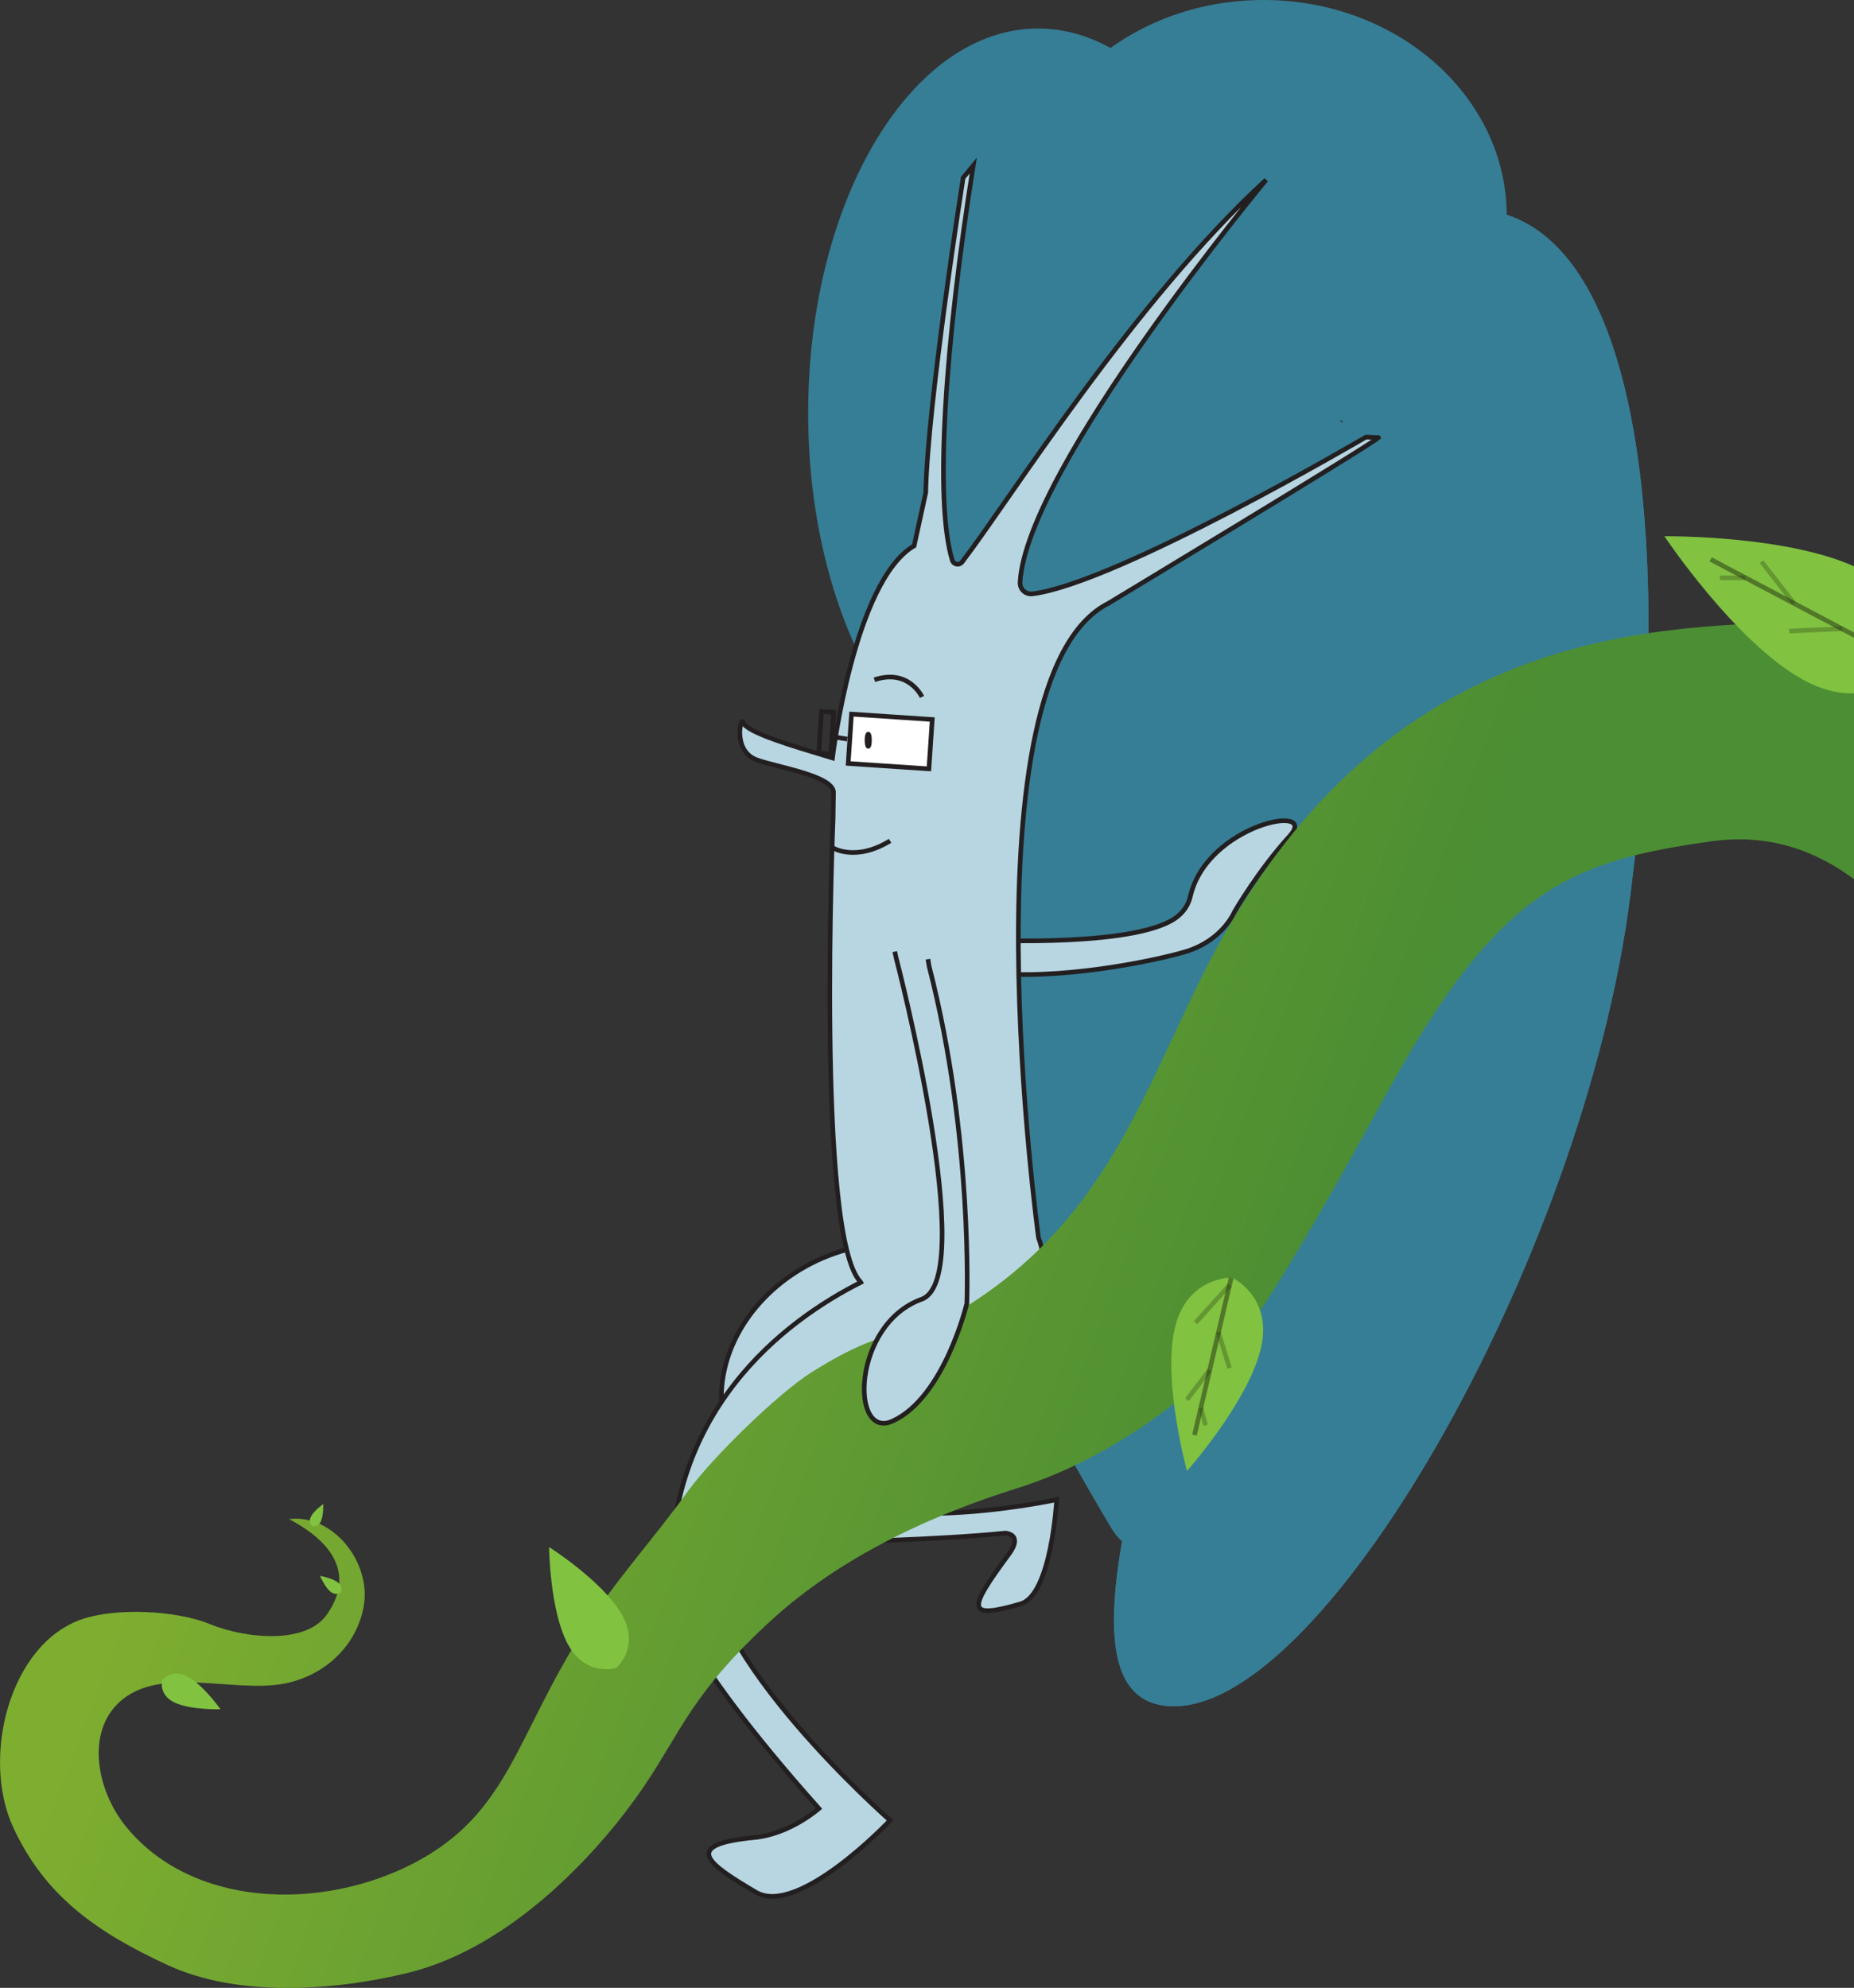 <svg width="401" height="430" viewBox="0 0 401 430" fill="none" xmlns="http://www.w3.org/2000/svg">
<rect x="0" y="0" width="401" height="430" fill="#333333" stroke="none"/>
<g clip-path="url(#clip0_4287_16646)">
<path d="M352.611 193.72C342.714 272.271 284.941 373.134 251.878 368.967C218.801 364.8 270.364 258.267 280.274 179.715C290.171 101.164 288.197 41.281 321.26 45.435C354.337 49.602 362.521 115.155 352.624 193.706L352.611 193.72Z" fill="#367E96"/>
<path d="M298.854 218.083C290.369 285.347 254.194 353.787 240.31 330.468C209.756 279.089 208.109 265.164 216.581 197.899C225.066 130.635 215.757 78.407 270.876 85.344C325.995 92.281 307.326 150.831 298.854 218.096L298.854 218.083Z" fill="#367E96"/>
<path d="M352.611 193.72C342.714 272.271 284.941 373.134 251.878 368.967C218.801 364.8 270.364 258.267 280.274 179.715C290.171 101.164 288.197 41.281 321.26 45.435C354.337 49.602 362.521 115.155 352.624 193.706L352.611 193.72Z" fill="#367E96"/>
<path d="M273.267 93.43C302.329 93.43 325.889 72.515 325.889 46.715C325.889 20.915 302.329 -4.42755e-07 273.267 -2.85228e-07C244.204 -1.27701e-07 220.645 20.915 220.645 46.715C220.645 72.515 244.204 93.43 273.267 93.43Z" fill="#367E96"/>
<path d="M224.516 172.543C251.976 172.543 274.236 135.299 274.236 89.355C274.236 43.411 251.976 6.166 224.516 6.166C197.057 6.166 174.797 43.411 174.797 89.355C174.797 135.299 197.057 172.543 224.516 172.543Z" fill="#367E96"/>
<path d="M184.42 269.984C155.88 276.83 140.479 313.316 179.243 333.604C179.243 333.604 202.958 333.107 217.47 331.631C217.47 331.631 221.406 331.84 218.242 336.138C209.378 348.143 208.829 350.39 220.713 346.955C227.446 345.008 228.544 324.394 228.544 324.394C228.544 324.394 181.583 334.753 168.234 317.026C158.298 303.832 166.822 285.634 190.97 279.037C190.97 279.037 208.018 264.328 184.42 269.984Z" fill="#B8D6E2" stroke="#231F20" stroke-miterlimit="10"/>
<path d="M213.312 203.36C213.312 203.36 246.898 204.98 254.873 198.109C256.155 197.011 257.07 195.613 257.475 193.837C261.07 178.37 285.61 173.562 278.903 180.904C272.196 188.246 267.019 197.207 267.019 197.207C267.019 197.207 264.509 203.425 256.403 205.868C250.141 207.75 228.66 212.309 213.168 210.323L213.286 203.373L213.312 203.36Z" fill="#B8D6E2" stroke="#231F20" stroke-miterlimit="10"/>
<path d="M298.096 94.659L295.429 94.554C295.429 94.554 241.552 126.181 223.34 128.454C221.771 128.65 220.529 127.435 220.634 125.854C222.151 101.151 273.844 38.903 273.844 38.903C244.925 65.488 218.425 108.114 208.083 121.583C207.482 122.366 206.253 122.144 205.965 121.191C202.056 108.428 204.449 73.992 210.502 35.82L208.319 38.459C208.319 38.459 200.605 87.343 200.226 106.573L197.716 118.068C184.681 125.711 180.053 163.961 180.053 163.961C171.477 161.374 161.436 158.448 160.73 156.266C160.259 154.816 158.364 162.445 163.698 164.379C168.051 165.959 180.458 167.841 180.275 171.498L180.184 177.181C180.184 177.181 176.445 267.62 186.145 277.313C186.172 277.339 186.198 277.352 186.211 277.379C170.117 285.504 142.675 305.413 145.224 346.028C145.224 346.028 146.597 356.923 177.124 391.214C177.124 391.214 170.941 396.727 163.136 397.485C147.081 399.026 153.278 403.285 163.475 409.307C172.692 414.742 192.512 393.775 192.512 393.775C192.512 393.775 151.435 357.772 153.173 335.668C155.344 308 193.192 285.517 200.461 289.201C202.108 290.364 206.88 290.076 212.201 289.266C222.229 287.738 228.204 277.235 224.622 267.764C224.622 267.764 207.939 146.39 239.813 130.466C239.813 130.466 296.083 96.514 298.109 94.685L298.096 94.659Z" fill="#B8D6E2" stroke="#231F20" stroke-miterlimit="10"/>
<path d="M389.872 134.542C353.892 135.574 296.342 137.115 259.343 212.479C245.838 239.978 237.235 266.915 204.498 285.295C195.843 290.155 193.556 285.531 175.566 296.83C168.192 301.468 153.942 315.446 148.843 322.513C140.646 333.853 133.495 341.273 125.977 353.069C111.583 375.669 110.001 392.26 89.75 402.907C69.498 413.553 41.233 412.717 27.009 394.82C20.942 387.178 18.615 374.898 25.753 368.249C33.872 360.698 48.07 365.493 59.118 364.513C68.714 363.664 76.924 357.001 78.65 347.53C80.376 338.059 72.113 327.465 62.543 328.601C69.459 332.233 77.761 339.117 70.727 349.228C66.269 355.643 53.509 354.624 45.286 351.279C38.043 348.34 25.191 347.739 17.791 350.247C2.051 355.59 -4.107 380.15 2.848 395.251C9.803 410.353 21.256 418.139 36.343 425.102C51.391 432.051 72.087 430.693 88.194 426.761C111.321 421.117 130.331 399.549 139.077 386.708C147.418 374.454 149.615 366.172 167.081 350.247C177.71 340.554 194.327 329.986 219.755 322.004C237.745 316.361 253.669 305.061 263.958 294.793C274.247 284.525 296.136 242.98 303 231.001C325.618 191.458 341.225 186.103 370 182.001C421.628 174.641 430.727 262.001 433.813 198.762C458.993 179.245 458.077 136.593 430.727 130.976" fill="#5F9340"/>
<path d="M389.872 134.542C353.892 135.574 296.342 137.115 259.343 212.479C245.838 239.978 237.235 266.915 204.498 285.295C195.843 290.155 193.556 285.531 175.566 296.83C168.192 301.468 153.942 315.446 148.843 322.513C140.646 333.853 133.495 341.273 125.977 353.069C111.583 375.669 110.001 392.26 89.75 402.907C69.498 413.553 41.233 412.717 27.009 394.82C20.942 387.178 18.615 374.898 25.753 368.249C33.872 360.698 48.07 365.493 59.118 364.513C68.714 363.664 76.924 357.001 78.65 347.53C80.376 338.059 72.113 327.465 62.543 328.601C69.459 332.233 77.761 339.117 70.727 349.228C66.269 355.643 53.509 354.624 45.286 351.279C38.043 348.34 25.191 347.739 17.791 350.247C2.051 355.59 -4.107 380.15 2.848 395.251C9.803 410.353 21.256 418.139 36.343 425.102C51.391 432.051 72.087 430.693 88.194 426.761C111.321 421.117 130.331 399.549 139.077 386.708C147.418 374.454 149.615 366.172 167.081 350.247C177.71 340.554 194.327 329.986 219.755 322.004C237.745 316.361 253.669 305.061 263.958 294.793C274.247 284.525 296.136 242.98 303 231.001C325.618 191.458 341.225 186.103 370 182.001C421.628 174.641 430.727 262.001 433.813 198.762C458.993 179.245 458.077 136.593 430.727 130.976" fill="url(#paint0_linear_4287_16646)" fill-opacity="0.25"/>
<path d="M193.531 205.843L193.832 207.228C193.832 207.228 211.886 276.517 199.323 281.05C184.262 286.497 183.843 311.645 193.086 307.386C204.291 302.239 209.115 281.964 209.115 281.964C209.115 281.964 210.553 246.288 200.957 209.017L200.708 207.476" fill="#B8D6E2"/>
<path d="M193.531 205.843L193.832 207.228C193.832 207.228 211.886 276.517 199.323 281.05C184.262 286.497 183.843 311.645 193.086 307.386C204.291 302.239 209.115 281.964 209.115 281.964C209.115 281.964 210.553 246.288 200.957 209.017L200.708 207.476" stroke="#231F20" stroke-miterlimit="10"/>
<path d="M201.635 155.639L184.168 154.471L183.453 165.146L200.919 166.314L201.635 155.639Z" fill="white" stroke="#231F20" stroke-miterlimit="10"/>
<path d="M180.313 154.089L177.691 153.914L177.088 162.921L179.71 163.096L180.313 154.089Z" stroke="#231F20" stroke-miterlimit="10"/>
<path d="M179.711 159.31L183.254 159.871" stroke="#231F20" stroke-miterlimit="10"/>
<path d="M187.793 161.44C187.937 161.44 188.054 160.849 188.054 160.12C188.054 159.392 187.937 158.801 187.793 158.801C187.648 158.801 187.531 159.392 187.531 160.12C187.531 160.849 187.648 161.44 187.793 161.44Z" fill="white" stroke="#231F20" stroke-miterlimit="10"/>
<path d="M180.066 183.373C180.066 183.373 184.995 186.508 192.513 181.884" stroke="#231F20" stroke-miterlimit="10"/>
<path d="M199.414 150.754C199.414 150.754 196.564 144.549 189.125 147.044" stroke="#231F20" stroke-miterlimit="10"/>
<path d="M122.775 355.564C126.645 362.88 133.3 360.803 133.3 360.803C133.3 360.803 138.582 356.257 134.424 349.111C130.254 341.952 118.762 334.649 118.762 334.649C118.762 334.649 118.892 348.262 122.775 355.577L122.775 355.564Z" fill="#81C341"/>
<path d="M71.473 344.29C72.702 345.296 73.721 344.447 73.721 344.447C73.721 344.447 74.323 343.258 73.055 342.292C71.787 341.338 69.211 340.881 69.211 340.881C69.211 340.881 70.244 343.285 71.46 344.29L71.473 344.29Z" fill="#81C341"/>
<path d="M67.252 328.078C66.572 329.397 67.552 330.155 67.552 330.155C67.552 330.155 68.768 330.469 69.383 329.123C70.01 327.777 69.906 325.348 69.906 325.348C69.906 325.348 67.918 326.759 67.239 328.078L67.252 328.078Z" fill="#81C341"/>
<path d="M40.541 362.657C37.09 360.841 35.063 363.428 35.063 363.428C35.063 363.428 34.227 366.602 37.744 368.274C41.274 369.947 47.68 369.725 47.68 369.725C47.68 369.725 43.993 364.473 40.541 362.67L40.541 362.657Z" fill="#81C341"/>
<path d="M389.9 146.989C404.542 155.088 413.498 144.232 413.498 144.232C413.498 144.232 417.42 130.711 402.477 123.2C387.52 115.688 360 116.002 360 116.002C360 116.002 375.27 138.889 389.913 146.989L389.9 146.989Z" fill="#81C341"/>
<path d="M413.5 144L370 121" stroke="black" stroke-opacity="0.3"/>
<path d="M413.5 144L370 121" stroke="black" stroke-opacity="0.3"/>
<path d="M398.5 136L387 136.5" stroke="black" stroke-opacity="0.3"/>
<path d="M388 130.5L381 121.5" stroke="black" stroke-opacity="0.3"/>
<path d="M377.5 125H372" stroke="black" stroke-opacity="0.3"/>
<g style="mix-blend-mode:multiply">
<path d="M389.9 146.989C404.542 155.088 413.498 144.232 413.498 144.232C413.498 144.232 417.42 130.711 402.477 123.2C387.52 115.688 360 116.002 360 116.002C360 116.002 375.27 138.889 389.913 146.989L389.9 146.989Z" fill="#81C341" fill-opacity="0.25"/>
</g>
<path d="M272.614 292.062C275.533 280.548 266.464 276.358 266.464 276.358C266.464 276.358 256.474 276.105 254.013 287.719C251.555 299.343 256.736 318.179 256.736 318.179C256.736 318.179 269.693 303.567 272.612 292.053L272.614 292.062Z" fill="#81C341"/>
<path d="M266.301 276.398L258.359 310.412" stroke="black" stroke-opacity="0.3"/>
<path d="M266.301 276.398L258.359 310.412" stroke="black" stroke-opacity="0.3"/>
<path d="M265.973 277.952L258.582 286.133" stroke="black" stroke-opacity="0.3"/>
<path d="M263.515 288.14L265.933 295.945" stroke="black" stroke-opacity="0.3"/>
<path d="M261.635 296.34L256.719 302.77" stroke="black" stroke-opacity="0.3"/>
<path d="M259.754 304.541L260.746 308.317" stroke="black" stroke-opacity="0.3"/>
<g style="mix-blend-mode:multiply">
<path d="M272.614 292.062C275.533 280.548 266.464 276.358 266.464 276.358C266.464 276.358 256.474 276.105 254.013 287.719C251.555 299.343 256.736 318.179 256.736 318.179C256.736 318.179 269.693 303.567 272.612 292.053L272.614 292.062Z" fill="#81C341" fill-opacity="0.25"/>
</g>
</g>
<defs>
<linearGradient id="paint0_linear_4287_16646" x1="43" y1="303" x2="245.878" y2="379.517" gradientUnits="userSpaceOnUse">
<stop stop-color="#DBFF00"/>
<stop offset="1" stop-color="#157E0B"/>
</linearGradient>
<clipPath id="clip0_4287_16646">
<rect width="452" height="430" fill="white"/>
</clipPath>
</defs>
</svg>
